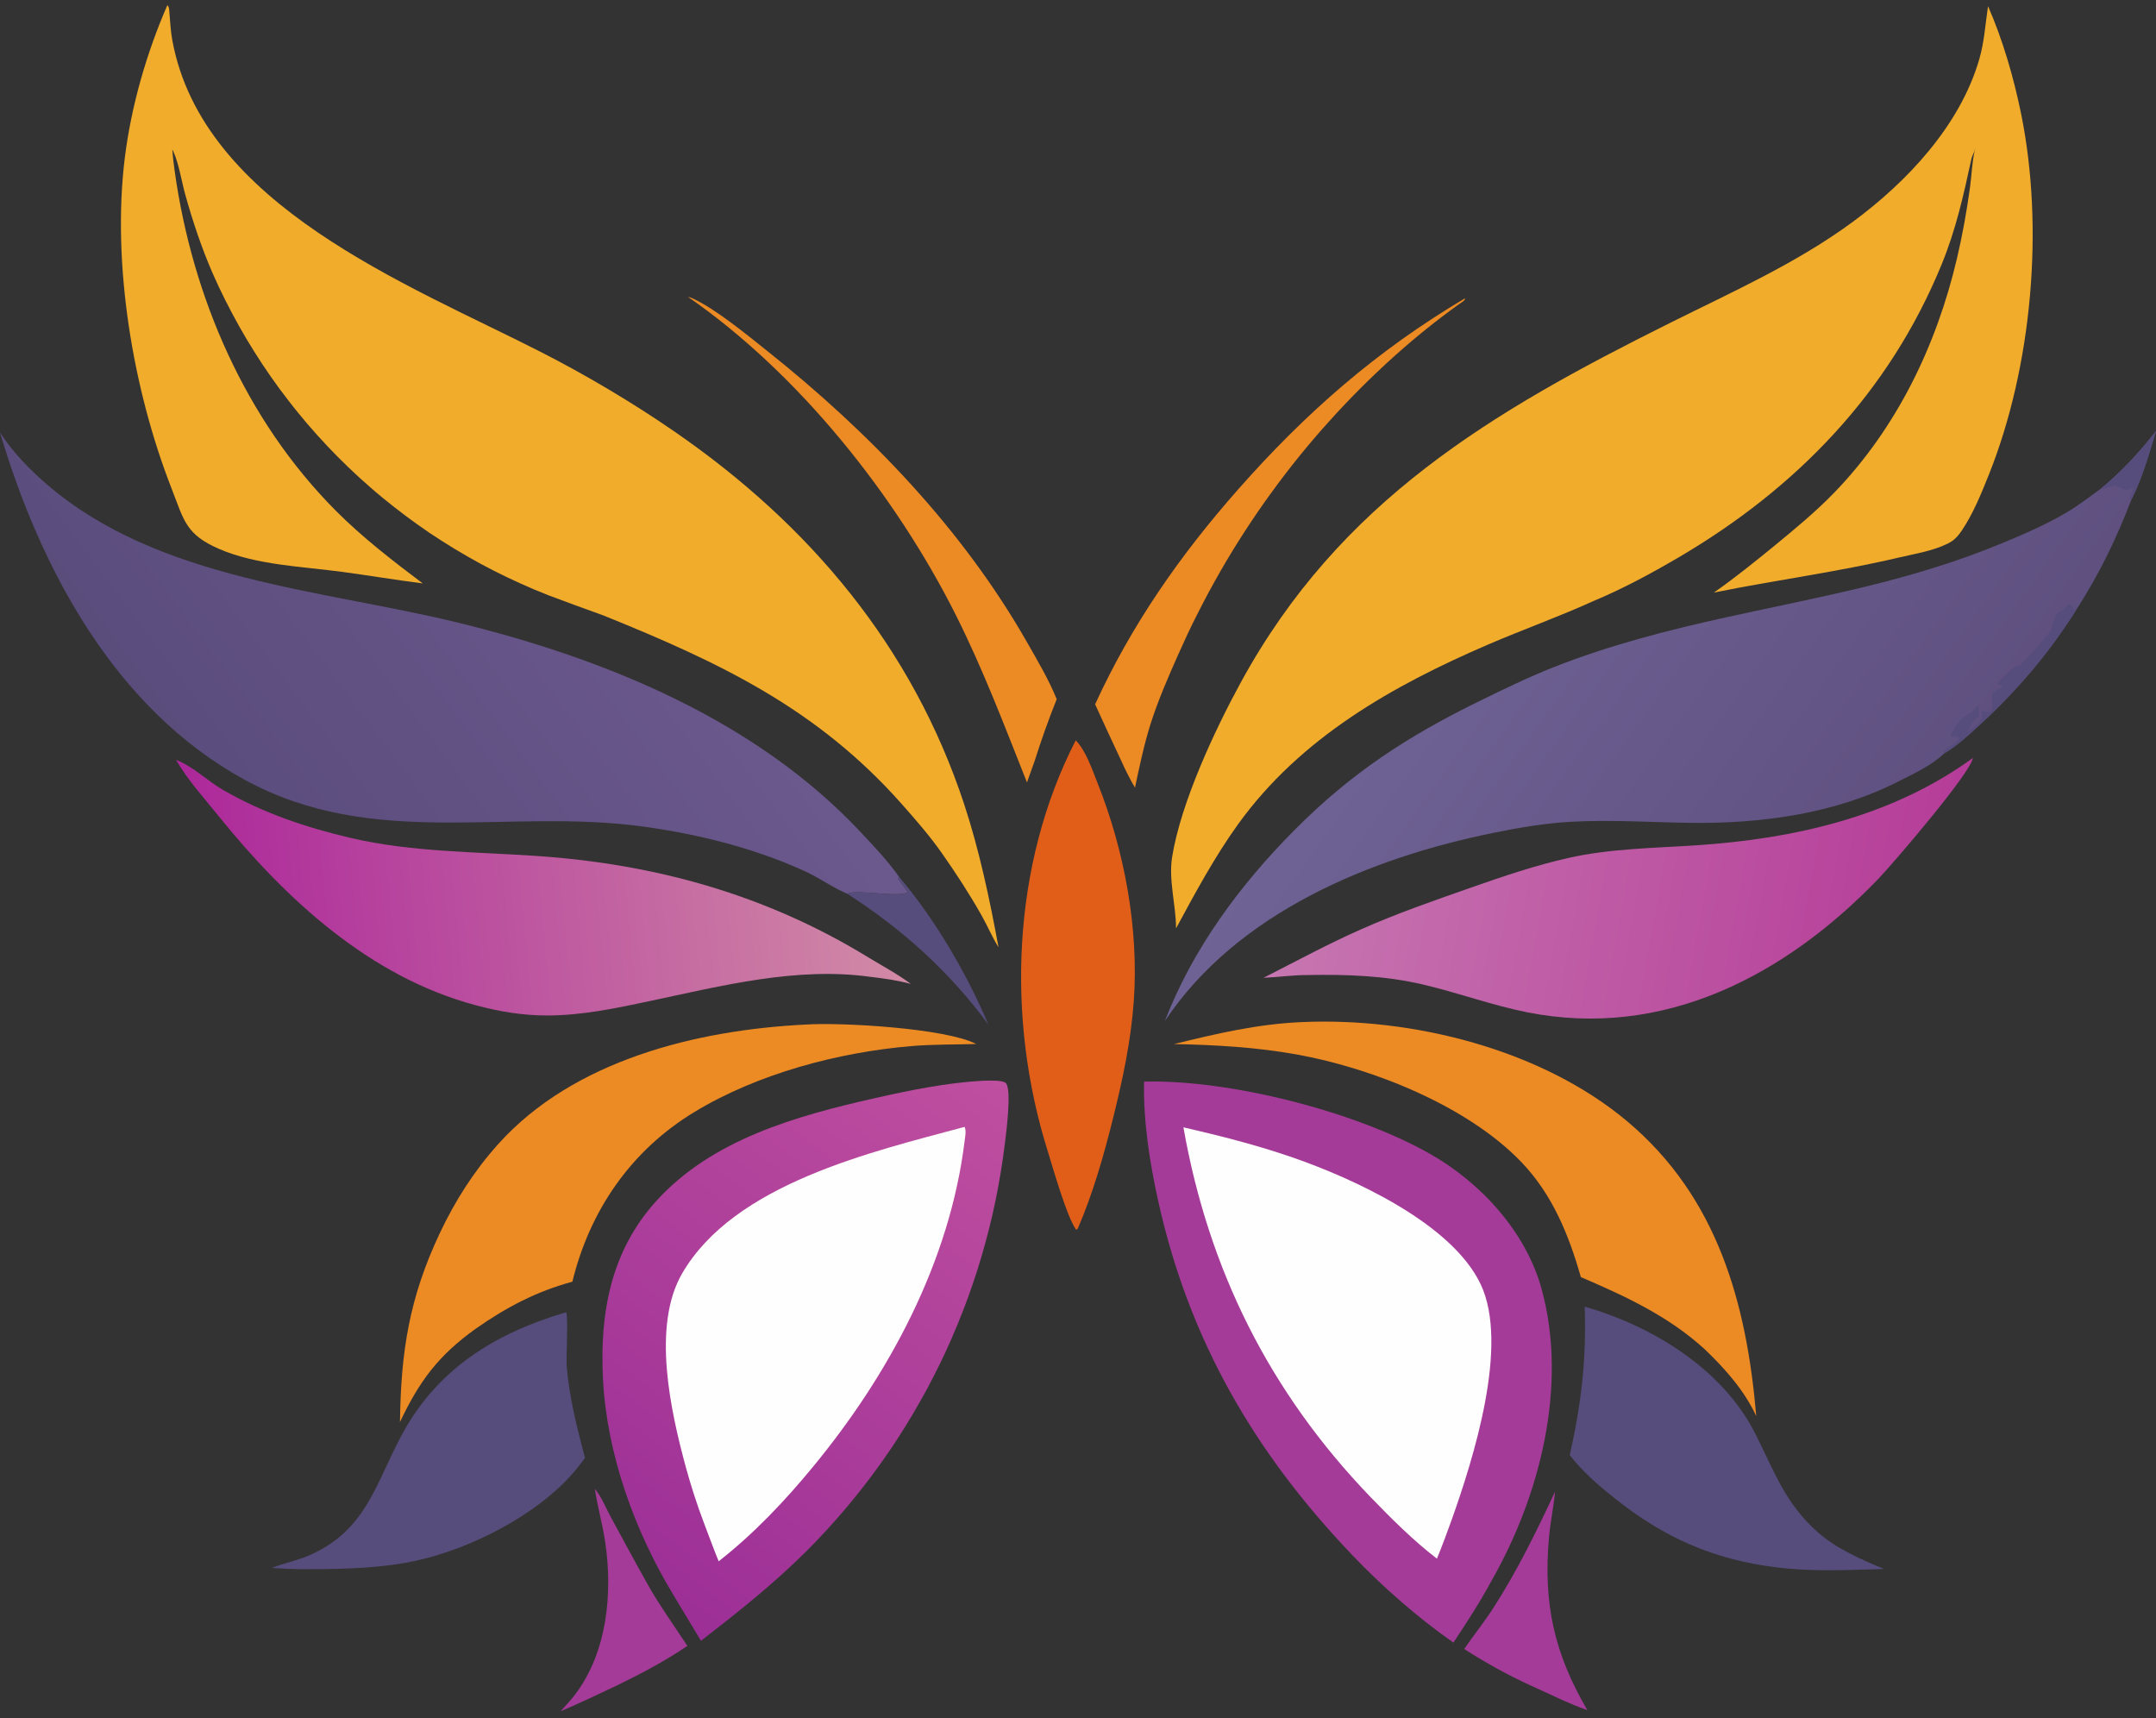 <svg width="256" height="204" viewBox="0 0 256 204" fill="none" xmlns="http://www.w3.org/2000/svg">
<rect x="0" y="0" width="256" height="204" fill="#333333" stroke="none"/>
<path d="M236.056 0.73C237.811 4.741 239.095 9.171 239.972 13.457C242.742 27.003 241.292 43.485 236.172 56.313C235.266 58.576 234.273 61.041 232.902 63.05C232.445 63.717 231.988 64.196 231.256 64.551C229.494 65.421 227.318 65.762 225.404 66.212C218.145 67.923 210.799 68.873 203.504 70.359C206.028 68.59 208.399 66.676 210.778 64.732C213.2 62.738 215.6 60.758 217.783 58.503C225.201 50.846 229.951 40.998 232.365 30.686C233.018 27.916 233.511 25.154 233.903 22.34C234.113 20.853 234.149 19.258 234.49 17.808C234.5 17.764 234.512 17.721 234.526 17.677L234.461 17.51L234.519 17.532C234.512 18.018 234.2 18.337 234.069 18.917C233.149 23.196 232.228 27.285 230.567 31.346C224.331 46.596 213.323 57.981 199.226 66.233C195.999 68.119 192.678 69.91 189.226 71.353C185.107 73.224 180.858 74.732 176.703 76.523C165.311 81.433 154.419 87.589 147.022 97.843C144.238 101.7 141.91 106.03 139.648 110.214C139.643 110.18 139.64 110.144 139.64 110.105C139.611 107.371 138.741 104.463 139.176 101.758C140.206 95.326 144.209 86.741 147.341 81.005C159.111 59.46 177.109 48.895 198.349 38.315C205.673 34.66 213.323 31.252 219.944 26.379C226.441 21.608 232.764 14.878 235.027 6.989C235.621 4.922 235.737 2.848 236.056 0.73Z" fill="#F1AC2B"/>
<path d="M19.877 0.6C20.058 0.868 20.073 0.933 20.094 1.238C20.196 2.405 20.247 3.616 20.457 4.762C24.046 24.377 48.411 33.732 64.14 41.752C69.499 44.478 75.126 47.814 80.072 51.23C96.141 62.303 108.302 76.769 114.473 95.449C116.293 100.968 117.511 106.762 118.562 112.476C117.816 111.272 117.25 109.923 116.547 108.683C115.118 106.145 113.494 103.658 111.819 101.272C110.361 99.198 108.715 97.32 107.04 95.428C97.011 84.115 85.445 78.648 71.681 73.086C69.482 72.298 67.29 71.493 65.104 70.671C64.553 70.453 64.005 70.231 63.458 70.004C62.912 69.772 62.371 69.535 61.834 69.293C61.292 69.051 60.756 68.802 60.224 68.546C59.692 68.29 59.163 68.029 58.636 67.763C58.109 67.492 57.585 67.217 57.062 66.936C56.545 66.656 56.03 66.368 55.518 66.073C55.005 65.779 54.495 65.479 53.988 65.174C53.485 64.87 52.985 64.558 52.487 64.239C51.989 63.92 51.493 63.596 51 63.267C50.512 62.934 50.026 62.595 49.543 62.252C49.064 61.909 48.588 61.561 48.114 61.208C47.64 60.855 47.171 60.495 46.707 60.127C46.243 59.765 45.784 59.395 45.33 59.018C44.87 58.641 44.418 58.256 43.974 57.865C43.529 57.478 43.089 57.086 42.654 56.69C42.219 56.289 41.786 55.883 41.356 55.472C40.93 55.066 40.51 54.652 40.094 54.232C39.678 53.811 39.267 53.386 38.861 52.956C38.455 52.525 38.054 52.09 37.657 51.65C37.266 51.215 36.877 50.773 36.49 50.323C36.108 49.874 35.731 49.419 35.359 48.96C34.982 48.501 34.614 48.036 34.257 47.568C33.894 47.103 33.536 46.632 33.183 46.154C32.835 45.68 32.492 45.201 32.154 44.718C31.815 44.23 31.482 43.739 31.153 43.246C30.829 42.753 30.51 42.257 30.196 41.759C29.881 41.256 29.572 40.751 29.267 40.244C28.968 39.736 28.673 39.226 28.383 38.714C28.093 38.196 27.81 37.677 27.534 37.154C27.259 36.632 26.988 36.108 26.722 35.581C26.456 35.049 26.198 34.517 25.946 33.986C25.7 33.449 25.456 32.91 25.214 32.368C23.93 29.41 22.886 26.277 22.016 23.174C21.552 21.535 21.255 19.432 20.551 17.916C20.522 17.858 20.493 17.8 20.464 17.742C20.515 18.612 20.624 19.49 20.747 20.353C22.843 35.276 29.144 49.845 39.847 60.613C43.038 63.818 46.591 66.552 50.195 69.271C47.019 68.865 43.865 68.336 40.696 67.908C35.961 67.27 30.464 67.096 26.048 65.189C22.052 63.463 21.856 61.81 20.377 58.01C15.772 46.255 13.263 31.302 14.822 18.714C15.584 12.579 17.411 6.256 19.877 0.6Z" fill="#F1AC2B"/>
<path d="M116.771 128.312C116.825 128.312 116.875 128.312 116.924 128.312C117.431 128.305 119.15 128.225 119.455 128.617C120.129 129.48 119.484 134.44 119.324 135.716C119.256 136.282 119.181 136.847 119.099 137.413C119.017 137.978 118.93 138.544 118.838 139.11C118.746 139.67 118.65 140.231 118.548 140.792C118.447 141.353 118.338 141.914 118.222 142.474C118.106 143.035 117.985 143.594 117.859 144.15C117.734 144.705 117.601 145.261 117.46 145.817C117.32 146.368 117.175 146.92 117.025 147.471C116.875 148.022 116.721 148.573 116.561 149.124C116.402 149.67 116.235 150.217 116.061 150.763C115.887 151.304 115.708 151.846 115.524 152.387C115.341 152.929 115.152 153.468 114.959 154.004C114.765 154.541 114.565 155.075 114.357 155.607C114.149 156.139 113.936 156.668 113.719 157.195C113.501 157.727 113.279 158.254 113.051 158.776C112.824 159.298 112.592 159.82 112.355 160.342C112.114 160.859 111.869 161.374 111.623 161.887C111.372 162.399 111.115 162.909 110.854 163.417C110.598 163.929 110.335 164.437 110.064 164.94C109.793 165.442 109.515 165.94 109.23 166.433C108.95 166.931 108.664 167.427 108.374 167.92C108.084 168.408 107.787 168.896 107.482 169.385C107.183 169.868 106.878 170.349 106.569 170.828C106.254 171.306 105.938 171.783 105.619 172.256C105.295 172.725 104.968 173.194 104.64 173.663C104.306 174.127 103.97 174.589 103.632 175.048C103.289 175.507 102.943 175.962 102.595 176.411C102.247 176.861 101.891 177.308 101.529 177.753C101.171 178.198 100.808 178.638 100.441 179.073C100.074 179.508 99.699 179.941 99.317 180.371C98.94 180.801 98.558 181.226 98.171 181.647C97.79 182.068 97.4 182.483 97.004 182.894C96.607 183.305 96.209 183.714 95.807 184.12C91.87 188.05 87.62 191.415 83.233 194.816L79.985 189.413C75.38 181.828 72.073 172.72 71.602 163.816C71.189 155.969 72.501 148.587 77.918 142.605C84.56 135.266 94.56 132.496 103.878 130.386C108.091 129.436 112.457 128.544 116.771 128.312Z" fill="url(#paint0_linear_40_23688)"/>
<path d="M114.506 133.803L114.556 133.846C114.745 134.318 114.6 134.941 114.542 135.434C112.802 149.756 105.579 163.193 96.507 174.186C93.179 178.233 89.466 182.141 85.333 185.375C84.724 183.889 84.18 182.373 83.607 180.88C82.785 178.709 82.067 176.504 81.453 174.266C79.633 167.573 77.364 157.464 80.996 151.199C87.182 140.532 103.469 136.776 114.506 133.803Z" fill="#FEFEFE"/>
<path d="M135.846 128.422C145.947 128.153 160.878 131.953 169.747 136.971C175.809 140.401 181.168 146.217 183.046 153.04C186.186 164.483 182.879 177.543 177.129 187.637C175.744 190.197 174.185 192.605 172.575 195.027C168.267 192.01 164.141 188.384 160.516 184.584C148.949 172.46 141.198 159.11 137.55 142.714C136.528 138.139 135.737 133.113 135.846 128.422Z" fill="#A53B98"/>
<path d="M140.516 133.846C144.946 134.875 149.225 135.949 153.525 137.442C160.74 139.944 172.371 145.26 175.801 152.46C179.246 159.683 174.931 173.229 172.379 180.422C171.82 181.981 171.248 183.526 170.617 185.063C167.76 182.859 165.243 180.342 162.741 177.754C150.777 165.332 143.51 150.8 140.516 133.846Z" fill="#FEFEFE"/>
<path d="M249.456 58.018C251.965 55.929 253.988 53.754 255.997 51.18C255.177 53.877 254.358 56.829 253.067 59.352C251.261 64.058 249.173 68.351 246.417 72.579C243.241 77.59 239.623 81.846 235.272 85.878C233.909 87.14 232.444 88.518 230.841 89.46C229.413 90.86 227.128 91.911 225.33 92.825C217.796 96.639 209.101 97.807 200.733 97.698C196.034 97.633 191.299 97.314 186.6 97.568C183.496 97.734 180.472 98.249 177.434 98.866C162.764 101.817 146.869 108.358 138.305 121.244C141.662 112.578 147.231 105.066 153.743 98.517C160.465 91.752 167.122 87.43 175.621 83.26C178.529 81.839 181.458 80.41 184.468 79.221C191.125 76.589 198.144 74.791 205.12 73.26C216.461 70.766 226.846 68.997 237.687 64.508C240.312 63.42 243.024 62.253 245.467 60.795C246.845 59.976 248.15 58.946 249.456 58.018Z" fill="url(#paint1_linear_40_23688)"/>
<path d="M233.696 86.863C234.124 86.515 235.364 85.659 235.371 85.093C235.371 84.796 235.19 84.716 235.306 84.397C235.662 84.491 235.908 84.542 236.285 84.513C236.96 83.868 236.169 82.708 236.669 82.2C237.068 81.801 237.489 81.924 237.851 81.337C237.576 81.359 237.416 81.366 237.155 81.257C237.547 80.634 238.91 79.249 239.57 78.966L239.606 79.14C240.07 78.93 243.167 75.449 243.457 74.876C243.769 74.274 243.928 73.114 244.421 72.657C244.748 72.36 244.74 72.853 245.64 71.707C246.024 71.816 246.198 72.244 246.423 72.577C243.247 77.588 239.628 81.845 235.277 85.876C233.914 87.138 232.449 88.516 230.847 89.459L230.781 89.299C231.245 88.603 232.232 88.378 232.674 87.668L232.377 87.421C232.116 87.436 231.891 87.443 231.63 87.414C231.644 87.363 231.651 87.312 231.666 87.261C231.927 86.493 232.826 85.238 233.573 84.897C234.11 84.644 234.581 84.035 234.994 83.614C234.922 84.107 235.038 84.571 234.994 85.072C234.965 85.091 234.936 85.113 234.907 85.137C234.857 85.173 234.806 85.209 234.755 85.246C234.226 85.63 234.059 86.036 233.798 86.623L233.696 86.863Z" fill="#564D7C"/>
<path d="M249.461 58.018C251.97 55.929 253.993 53.754 256.002 51.18C255.182 53.877 254.363 56.829 253.072 59.352L252.927 59.2C253.067 58.765 253.21 58.332 253.355 57.902C253.224 57.96 253.021 58.069 252.891 58.112C252.289 58.322 251.738 57.895 251.194 57.641C251.064 57.677 250.81 57.764 250.686 57.793C250.411 57.858 250.237 57.858 249.961 57.974C249.693 58.098 249.736 58.069 249.461 58.018Z" fill="#564D7C"/>
<path d="M0 51.353C1.53 53.703 3.408 55.639 5.518 57.467C18.789 68.953 38.23 69.961 54.531 73.964C71.899 78.228 89.708 85.494 102.159 98.764C103.747 100.453 105.393 102.187 106.735 104.086L106.648 104.348C107.035 104.879 107.426 105.406 107.823 105.928C106.706 106.632 101.673 105.53 100.6 106.117C98.882 105.392 97.272 104.217 95.553 103.434C89.578 100.707 83.022 99.068 76.532 98.162C60.224 95.878 44.372 100.968 29.013 92.564C13.676 84.174 4.815 67.568 0 51.353Z" fill="url(#paint2_linear_40_23688)"/>
<path d="M234.257 89.996C233.996 91.78 224.802 102.505 223.01 104.369C211.995 115.811 197.543 123.433 181.3 120.184C177.108 119.343 173.084 117.856 168.929 116.885C164.389 115.826 159.85 115.681 155.216 115.768C153.505 115.761 151.75 116.029 150.031 116.094C153.86 114.151 157.631 112.099 161.568 110.358C165.84 108.458 170.277 106.928 174.686 105.377C178.464 104.05 182.344 102.737 186.253 101.86C191.184 100.75 196.361 100.699 201.386 100.366C213.04 99.597 224.671 96.965 234.257 89.996Z" fill="url(#paint3_linear_40_23688)"/>
<path d="M20.906 90.228C22.763 90.888 24.684 92.752 26.454 93.775C31.182 96.516 36.367 98.263 41.667 99.496C48.825 101.171 56.41 101.128 63.712 101.628C77.816 102.585 90.948 106.233 103.044 113.636C104.734 114.666 106.568 115.638 108.149 116.82C106.583 116.406 104.987 116.167 103.378 115.986C94.589 114.753 85.648 117.059 77.12 118.865C73.095 119.72 69.078 120.569 64.937 120.569C62.022 120.569 59.238 120.097 56.424 119.336C43.872 115.964 33.908 106.747 25.946 96.878C24.235 94.761 22.27 92.585 20.906 90.228Z" fill="url(#paint4_linear_40_23688)"/>
<path d="M95.628 121.649C99.928 121.359 112.35 122.092 115.917 123.955C113.329 124.035 110.747 123.984 108.166 124.209C99.514 124.941 89.957 127.487 82.481 132.012C74.939 136.573 70.037 143.687 67.963 152.178C63.699 153.331 60.139 155.209 56.535 157.726C52.068 160.916 49.805 163.955 47.492 168.842C47.601 160.474 48.594 154.122 52.191 146.478C54.026 142.577 56.288 139.031 59.174 135.819C68.13 125.87 82.713 122.295 95.628 121.649Z" fill="#EC8A24"/>
<path d="M154.467 121.359C167.643 120.743 183.031 124.564 193.248 133.164C203.944 142.178 207.389 154.723 208.534 168.131C207.098 165.049 204.829 162.511 202.4 160.184C198.121 156.275 192.98 153.889 187.708 151.634C186.279 146.616 184.336 141.837 180.667 138.001C174.3 131.344 163.075 126.856 154.075 125.217C149.195 124.332 144.337 124.064 139.398 123.962C144.438 122.73 149.253 121.591 154.467 121.359Z" fill="#EC8A24"/>
<path d="M127.73 87.9C128.919 89.09 129.709 91.432 130.34 93.02C133.509 100.975 135.235 110.271 134.626 118.835C134.292 123.527 133.335 128.045 132.204 132.599C131.087 137.102 129.818 141.583 127.983 145.854L127.788 146.028C126.649 144.426 125.083 138.849 124.394 136.638C119.463 120.924 120.13 102.693 127.73 87.9Z" fill="#E15E18"/>
<path d="M188.167 155.145C196.253 157.458 204.577 162.57 208.457 170.286C210.669 174.695 211.981 178.516 215.817 181.903C218.094 183.911 220.915 185.115 223.685 186.282C222.916 186.333 222.141 186.333 221.372 186.355C217.877 186.478 214.418 186.522 210.937 186.094C203.439 185.173 197.536 182.548 191.648 177.834C189.755 176.326 187.884 174.695 186.391 172.773C187.776 166.566 188.363 161.519 188.167 155.145Z" fill="#564D7C"/>
<path d="M67.131 155.832L67.232 155.854C67.486 156.311 67.211 161.191 67.29 162.221C67.595 165.941 68.516 169.508 69.459 173.098C68.729 174.123 67.921 175.082 67.037 175.977C62.388 180.654 54.644 184.432 48.103 185.563C43.977 186.281 39.749 186.317 35.572 186.31C34.47 186.288 33.368 186.238 32.266 186.165C33.759 185.578 35.362 185.28 36.849 184.613C43.578 181.611 44.622 176.02 47.791 170.212C52.019 162.453 58.871 158.276 67.131 155.832Z" fill="#564D7C"/>
<path d="M173.91 35.443L173.954 35.465C173.983 35.69 173.344 36.038 173.127 36.197C170.574 38.035 168.123 40.002 165.774 42.1C165.083 42.714 164.401 43.34 163.729 43.978C163.052 44.612 162.387 45.255 161.735 45.907C161.077 46.56 160.43 47.222 159.791 47.894C159.153 48.561 158.525 49.241 157.906 49.932C157.282 50.618 156.671 51.312 156.071 52.013C155.467 52.719 154.875 53.429 154.295 54.145C153.71 54.865 153.137 55.593 152.576 56.328C152.011 57.062 151.457 57.805 150.916 58.554C150.369 59.303 149.835 60.06 149.313 60.824C148.791 61.583 148.278 62.351 147.776 63.13C147.273 63.908 146.78 64.691 146.296 65.479C145.813 66.272 145.342 67.07 144.882 67.872C144.423 68.675 143.973 69.482 143.534 70.294C143.094 71.111 142.666 71.933 142.25 72.76C141.829 73.581 141.421 74.41 141.025 75.247C140.633 76.088 140.249 76.932 139.872 77.778C138.704 80.41 137.551 83.057 136.666 85.798C135.854 88.336 135.318 90.925 134.766 93.521C134.143 92.469 133.621 91.403 133.12 90.294C132.076 88.075 131.046 85.851 130.031 83.622C134.397 74.116 140.118 65.921 147.029 58.09C155.042 49.004 163.468 41.636 173.91 35.443Z" fill="#EC8A24"/>
<path d="M81.695 35.254C81.877 35.297 82.022 35.326 82.188 35.406C84.908 36.632 88.635 39.706 91.05 41.628C103.225 51.316 114.342 62.846 122.057 76.442C123.283 78.596 124.537 80.714 125.473 83.012C124.506 85.43 123.631 87.88 122.848 90.365C122.553 91.211 122.251 92.057 121.941 92.903C119.294 86.232 116.749 79.517 113.529 73.092C106.401 58.865 94.842 44.34 81.695 35.254Z" fill="#EC8A24"/>
<path d="M184.642 177.102C184.476 178.951 184.077 180.764 183.917 182.613C183.236 190.423 184.541 196.296 188.478 203.047C186.201 202.257 183.961 201.104 181.756 200.125C178.993 198.856 176.412 197.428 173.859 195.789C174.998 194.121 176.26 192.562 177.355 190.858C180.154 186.5 182.467 181.793 184.642 177.102Z" fill="#A53B98"/>
<path d="M70.637 176.781C71.413 177.695 71.972 179.109 72.552 180.175C73.987 182.807 75.401 185.44 76.866 188.05C78.288 190.588 80.021 192.988 81.616 195.418C79.056 197.172 76.192 198.681 73.4 200.044C71.138 201.117 68.868 202.205 66.555 203.184C67.157 202.531 67.766 201.879 68.302 201.175C72.102 196.136 72.762 189.174 71.863 183.105C71.551 180.98 70.949 178.906 70.637 176.781Z" fill="#A53B98"/>
<path d="M100.602 106.116C101.675 105.529 106.707 106.631 107.824 105.928C107.428 105.406 107.036 104.879 106.649 104.347L106.736 104.086C111.065 109.191 114.735 115.493 117.36 121.642C112.712 115.34 107.171 110.344 100.602 106.116Z" fill="#564D7C"/>
<defs>
<linearGradient id="paint0_linear_40_23688" x1="116.238" y1="228.084" x2="165.424" y2="163.357" gradientUnits="userSpaceOnUse">
<stop stop-color="#992C96"/>
<stop offset="1" stop-color="#BF4F9F"/>
</linearGradient>
<linearGradient id="paint1_linear_40_23688" x1="275.416" y1="92.358" x2="165.649" y2="13.614" gradientUnits="userSpaceOnUse">
<stop stop-color="#554573"/>
<stop offset="1" stop-color="#796EA2"/>
</linearGradient>
<linearGradient id="paint2_linear_40_23688" x1="24.657" y1="138.442" x2="119.373" y2="67.675" gradientUnits="userSpaceOnUse">
<stop stop-color="#524774"/>
<stop offset="1" stop-color="#755F97"/>
</linearGradient>
<linearGradient id="paint3_linear_40_23688" x1="237.381" y1="96.829" x2="152.624" y2="82.182" gradientUnits="userSpaceOnUse">
<stop stop-color="#B43997"/>
<stop offset="1" stop-color="#C879B2"/>
</linearGradient>
<linearGradient id="paint4_linear_40_23688" x1="22.098" y1="125.163" x2="109.054" y2="116.787" gradientUnits="userSpaceOnUse">
<stop stop-color="#AB259A"/>
<stop offset="1" stop-color="#D28CA6"/>
</linearGradient>
</defs>
</svg>
